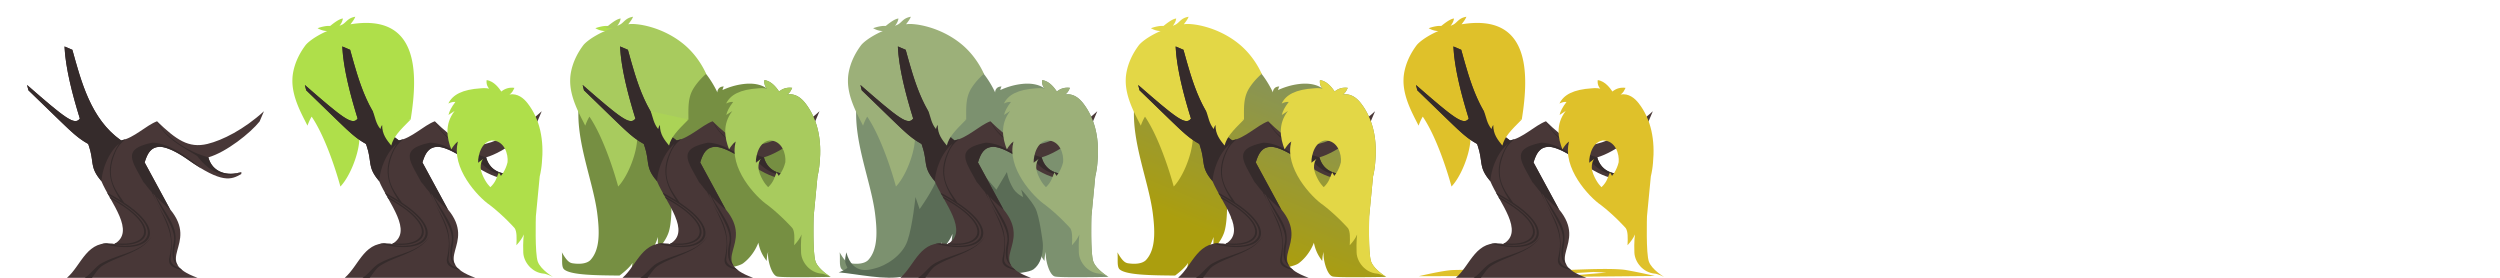 <svg xmlns="http://www.w3.org/2000/svg" xmlns:xlink="http://www.w3.org/1999/xlink" width="2250" height="250" viewBox="0 0 2250 250"><defs><linearGradient id="a"><stop offset="0" stop-color="#ab9e0e"/><stop offset="1" stop-color="#7c916f"/></linearGradient><linearGradient xlink:href="#a" id="b" x1="1078.038" y1="205.341" x2="1155.416" y2="20.772" gradientUnits="userSpaceOnUse"/></defs><path d="M302.898 25.23c-2.965-1.629-5.907-2.539-11.539-1.41a34.994 34.994 0 00-5.553 1.592c.347.161.57.294.877.449 1.327.612 4.222 2.248 9.194 2.112 4.599-.123 7.02-2.743 7.02-2.743z" fill="#afdf4a"/><path d="M319.765 15.072c-6.853 1.149-8.04 4.989-11.612 6.976-.326.18-2.316 1.034-2.642 1.217 1.555-1.952 2.75-4.134 3.078-6.608-3.962.383-10.084 5.59-13.641 8.546 0 .115 3.557.429 6.907.256-8.691 2.022-21.854 9.32-26.709 15.009-10.196 13.465-11.915 25.69-11.98 31.2-.498 16.011 8.875 31.93 13.554 41.41 1.332-3.61 2.576-6.126 3.775-8.105 15.257 22.631 25.858 62.905 25.858 62.905 11.708-12.26 22.21-45.117 14.507-54.084 7.658 5.87 5.812 8.645 8.243 13.087a70.455 70.455 0 019.404-6.28l1.026-15.015 30.062 1.964c6.97-42.779 7.048-95.68-54.183-85.686 2.73-3.545 3.476-4.66 4.353-6.792z" fill="#afdf4a"/><path d="M308.076 41.815c.854 19.297 7.16 43.586 13.795 64.896-4.621 6.406-12.88-.038-47.49-30.216l1.186 4.756c37.483 36.066 41.568 41.388 53.824 48.31l.424 1.256c5.303 15.38.43 19.254 11.364 32.084 8.32 19.706 31.384 45.56 11.647 56.73-24.695-4.73-29.129 18.813-42.544 30.391h117.51c-42.74-15.61 2.369-29.22-24.822-61.795l-22.792-42.038c2.592-8.462 5.758-13.799 13.618-14.067 7.62.088 19.06 7.083 24.856 11.207 31.468 22.37 39.512 18.343 48.52 13.297l.031-1.823c-12.366 4.116-25.996.525-29.683-13.201 16.13-4.633 37.846-21.9 46.108-32.26l3.929-9.243c-17.995 16.456-37.418 26.161-50.822 29.427-17.072 4.158-28.271-3.84-45.439-20.38-9.985 3.79-20.744 15.124-32.275 17.237-27.471-19.2-36.055-53.586-43.904-81.554z" fill="#483737"/><path d="M308.076 41.815c.854 19.297 7.16 43.586 13.795 64.896-4.621 6.406-12.88-.038-47.49-30.216l1.186 4.756c37.483 36.066 41.568 41.388 53.824 48.31l.424 1.256c5.303 15.38.43 19.254 11.364 32.084.054.134.115.268.172.398.498-10.284 5.82-25.507 15.782-34.037-14.32 22.685-7.474 37.272 1.428 51.075a189.305 189.305 0 00-12.137-6.957c.414.75.823 1.5 1.248 2.259 56.458 30.009 37.242 52.61-1.21 43.558-.23-.06-.436-.099-.662-.153a24.266 24.266 0 00-3.737.402c1.187.173 2.455.43 3.84.797 37.253 8.767 57.584-10.322 15.832-37.889-7.768-11.658-18.17-22.953-7.194-46.824 1.914-4.166 5.188-7.723 8.91-10.395l-4.427 1.248c-27.474-19.2-36.058-53.586-43.907-81.554zm83.22 67.331c7.589 15.87 22.605 22.72 36.22 31.28 11.746 15.518 25.54 20.687 39.664 14.385-12.366 4.116-25.996.524-29.683-13.201l.023-.008-.196-.046a91.367 91.367 0 01-38.374-22.13c-2.814-2.73-5.085-6.597-7.654-10.28zm-4.445 19.331c-27.65 5.724-17.983 16.287-7.734 35.473 1.93 1.952 4.128 5.38 7.217 8.73 16.215 32.482 20.319 39.565 16.07 59.267-1.655 7.665 4.364 9.105 11.925 11.398a20.904 20.904 0 01-2.044-1.723c-5.092-1.899-9.2-4.525-8.595-9.258 4.092-32.107-8.17-36.893-16.031-58.28.559.59 1.16 1.195 1.742 1.792 9.323 19.565 19.519 31.51 16.907 43.073-2.473 10.961-.562 17.29 3.657 19.844a11.624 11.624 0 01-.414-.736c-2.91-3.338-3.216-10.33-2.052-16.991 2.83-16.18-4.912-23.317-16.923-43.984 4.304 4.357 8.99 8.672 12.949 11.83-.184-.229-.36-.451-.555-.685l-22.792-42.038c2.592-8.462 5.758-13.799 13.618-14.067 7.62.088 19.06 7.083 24.856 11.207a198.54 198.54 0 0012.68 8.377c-20.43-17.585-35.296-23.485-44.48-23.229zm-38.608 48.173l1.164 2.075c45.151 24.756 33.834 43.654 4.678 40.132-.402.268-.815.524-1.26.773a34.84 34.84 0 00-3.805-.51c34.929 6.716 50.96-14.445-.777-42.47zm38.267 36.142c-9.981 14.564-28.868 15.257-45.09 24.144-5.632 3.086-9.426 9.625-15.257 13.086h6.624c3.242-4.204 5.7-8.404 9.219-10.728 13.879-9.17 35.836-11.716 44.504-26.498z" fill="#352b2b"/><path d="M437.97 72.106c-.531 3.977 1.257 6.696 2.275 7.651 0 0-3.648-.812-7.72-.266-16.343 1.044-25.17 5.719-29.01 13.682 2.829-1.385 4.71-1.56 6.353-1.43-3.746 4.842-5.555 8.597-6.226 11.712l5.483-3.57c-9.312 12.124-6.792 24.728-2.958 34.57 1.252-2.4 4.244-6.075 6.014-7.11-6.459 23.541 17.863 49.96 28.702 57.23 11.993 9.224 22.109 20.45 22.379 20.878 1.902 3.021 1.83 8.482 1.507 15.262 3.006-3.246 5.359-6.485 6.653-9.715 0 0-.895 6.763-.475 16.406.364 8.363 7.69 17.91 18.184 18.826 2.243-.01 8.5 2.96 8.5 2.96s-10.772-6.316-13.575-13.564c-2.803-7.248-1.784-40.912-1.784-40.912l3.467-35.938v-.002c.01-.035.016-.07.024-.105.202-.846.388-1.695.562-2.543.07-.343.133-.686.199-1.028.188-.98.357-1.963.508-2.949.056-.37.106-.742.157-1.114.073-.535.149-1.072.21-1.609l.003-.007c.1-.863.191-1.727.26-2.593 2.043-20.63-1.578-39.41-12.834-53.895-3.618-4.654-9.025-9.091-16.338-7.906 2.45-1.413 3.388-3.734 4.487-5.958-4.422-.58-8.369.464-11.79 3.305-1.801-2.589-6.36-9.348-13.216-10.268zm4.552 54.29c11.54-.079 15.049 12.592 14.272 19.613-1.742 7.522-5.964 12.316-5.964 12.316l-1.851-3.165c-2.067 4.301-2.245 8.11-7.595 13.267 0 0-4.128-3.369-7.503-11.857-3.376-8.487.875-13.543.875-13.543l-4.41 3.453c-.442-.531.37-18.286 12.176-20.083zM335.723 100.164c1.838 5.437 2.634 11.188 6.662 15.966.241-1.413.65-2.336 1.57-3.748-.207 8.537 4.219 13.683 8.166 18.603 2.156-8.056 7.348-13.305 17.474-23.435z" fill="#afdf4a"/><path d="M586.124 37.621c-2.682.142-7.812 1.822-9.961 4.969.13-1.011.145-2.258-.06-3.443-3.553.378-9.002 5.11-12.167 7.797-4.8-2.629-12.046-3.91-18.902-2.762 3.174 2.383 4.214 3.666 4.824 4.726 0 0-9.278 3.826-17.15 12.91-7.09 11.608-11.236 22.487-12.006 34.842-1.98 31.757 12.868 66.112 16.727 94.625 2.178 16.879 2.808 33.343-6.163 42.876-3.288 3.176-9.542 3.797-16.123 2.772-2.424-.451-4.96-1.797-9.472-9.878.747 5.763-.77 12.92 2.039 15.393 5.95 5.24 29.512 5.369 49.862 5.561 9.757-7.351 11.685-11.491 11.685-11.491l-1.519 10.168c17.705-10.529 24.434-33.396 24.434-33.396l-.213 10.613s6.06-4.886 9.505-13.925c3.444-9.04 2.88-28.502 2.88-28.502s3.945 7.69 3.978 10.874l.053 5.229 3.364-4.582s3.476 6.33 2.416 13.846c-1.06 7.514-6.145 21.664-6.145 21.664l-5.724 18.669c24.13-1.792 59.847-5.21 66.5-10.187 10.178-7.618 13.704-18.568 13.704-18.568 1.686 8.275 4.703 12.611 7.503 16.466.185-2.813.306-5.625 1.514-8.447-1.465 4.162 2.281 21.278 8.06 22.462 5.791 1.186 48.063.29 48.063.29s-10.77-6.316-13.574-13.564c-2.803-7.248-1.784-40.912-1.784-40.912l3.467-35.938v-.002a76.978 76.978 0 001.922-11.948c2.045-20.63-1.577-39.41-12.833-53.894-3.618-4.657-9.025-9.092-16.338-7.907 2.45-1.412 3.388-3.734 4.487-5.958-4.422-.58-8.369.463-11.79 3.304-1.801-2.588-6.36-9.347-13.216-10.268-.532 3.978 1.256 6.696 2.274 7.652 0 0-6.198-5.735-20.28-4.226-8.417.901-15.375 3.522-19.66 5.495.07-.82.45-1.908 1.044-3.187 0 0-2.735-.133-4.325 1.652-1.589 1.785-1.399 3.699-1.399 3.699l.12.19-.03.017-.09-.207c-.455-1.083-7.645-16.874-19.976-26.847-17.745-14.352-37.603-13.84-43.374-12.584 2.42-3.207 3.078-4.215 3.848-6.138z" fill="#768f42"/><path d="M552.898 25.23c-2.965-1.629-5.907-2.539-11.538-1.41a34.994 34.994 0 00-5.554 1.592c.348.161.571.294.878.449 1.326.612 4.222 2.248 9.194 2.112 4.598-.123 7.02-2.743 7.02-2.743z" fill="#afdf4a"/><path d="M569.766 15.072c-6.854 1.149-8.04 4.989-11.613 6.976-.325.18-2.316 1.034-2.642 1.217 1.555-1.952 2.75-4.134 3.079-6.608-3.963.383-10.085 5.59-13.642 8.546 0 .115 3.557.429 6.907.256-8.691 2.022-21.854 9.32-26.709 15.009-10.195 13.465-11.915 25.69-11.98 31.2-.497 16.011 8.875 31.93 13.554 41.41 1.332-3.61 2.577-6.126 3.775-8.105 15.257 22.631 25.859 62.905 25.859 62.905 11.708-12.26 22.21-45.117 14.507-54.084 7.657 5.87 5.811 8.645 8.243 13.087a70.455 70.455 0 019.403-6.28l1.026-15.015 30.063 1.964c-.058-10.962-.544-19.68 4.533-27.938 4.724-7.684 11.386-13.11 11.386-13.11-.494-1.21-6.493-15.429-20.112-26.678-19.599-16.187-43.55-19.296-49.99-17.96 2.73-3.545 3.476-4.66 4.353-6.792z" fill="#a8cb5e"/><path d="M558.077 41.815c.853 19.297 7.16 43.586 13.794 64.896-4.62 6.406-12.88-.038-47.49-30.216l1.186 4.756c37.483 36.066 41.568 41.388 53.824 48.31l.425 1.256c5.303 15.38.429 19.254 11.363 32.084 8.32 19.706 31.384 45.56 11.647 56.73-24.695-4.73-29.128 18.813-42.544 30.391h117.51c-42.74-15.61 2.37-29.22-24.822-61.795l-22.792-42.038c2.592-8.462 5.758-13.799 13.619-14.067 7.619.088 19.059 7.083 24.855 11.207 31.468 22.37 39.512 18.343 48.521 13.297l.03-1.823c-12.366 4.116-25.996.525-29.683-13.201 16.13-4.633 37.846-21.9 46.109-32.26l3.928-9.243c-17.995 16.456-37.418 26.161-50.822 29.427-17.072 4.158-28.27-3.84-45.438-20.38-9.986 3.79-20.744 15.124-32.276 17.237-27.47-19.2-36.055-53.586-43.903-81.554z" fill="#483737"/><path d="M558.077 41.815c.853 19.297 7.16 43.586 13.794 64.896-4.62 6.406-12.88-.038-47.49-30.216l1.186 4.756c37.483 36.066 41.568 41.388 53.824 48.31l.425 1.256c5.303 15.38.429 19.254 11.363 32.084.054.134.115.268.173.398.497-10.284 5.82-25.507 15.781-34.037-14.319 22.685-7.473 37.272 1.428 51.075a189.305 189.305 0 00-12.136-6.957c.413.75.823 1.5 1.248 2.259 56.457 30.009 37.241 52.61-1.21 43.558-.23-.06-.437-.099-.663-.153a24.266 24.266 0 00-3.736.402c1.187.173 2.454.43 3.84.797 37.253 8.767 57.583-10.322 15.831-37.889-7.768-11.658-18.17-22.953-7.194-46.824 1.915-4.166 5.188-7.723 8.91-10.395l-4.426 1.248c-27.475-19.2-36.059-53.586-43.907-81.554zm83.22 67.331c7.588 15.87 22.604 22.72 36.219 31.28 11.746 15.518 25.54 20.687 39.665 14.385-12.367 4.116-25.997.524-29.684-13.201l.023-.008-.195-.046a91.367 91.367 0 01-38.375-22.13c-2.814-2.73-5.084-6.597-7.653-10.28zm-4.446 19.331c-27.65 5.724-17.983 16.287-7.733 35.473 1.93 1.952 4.127 5.38 7.217 8.73 16.214 32.482 20.318 39.565 16.069 59.267-1.654 7.665 4.364 9.105 11.926 11.398a20.904 20.904 0 01-2.045-1.723c-5.092-1.899-9.2-4.525-8.595-9.258 4.093-32.107-8.17-36.893-16.03-58.28.558.59 1.16 1.195 1.741 1.792 9.323 19.565 19.519 31.51 16.908 43.073-2.474 10.961-.563 17.29 3.656 19.844a11.624 11.624 0 01-.413-.736c-2.91-3.338-3.216-10.33-2.053-16.991 2.83-16.18-4.912-23.317-16.922-43.984 4.303 4.357 8.99 8.672 12.948 11.83-.183-.229-.36-.451-.555-.685l-22.792-42.038c2.592-8.462 5.758-13.799 13.619-14.067 7.619.088 19.059 7.083 24.855 11.207a198.54 198.54 0 0012.68 8.377c-20.429-17.585-35.296-23.485-44.48-23.229zm-38.608 48.173l1.164 2.075c45.152 24.756 33.834 43.654 4.679 40.132-.402.268-.816.524-1.26.773a34.84 34.84 0 00-3.806-.51c34.93 6.716 50.96-14.445-.777-42.47zm38.268 36.142c-9.982 14.564-28.868 15.257-45.09 24.144-5.632 3.086-9.427 9.625-15.258 13.086h6.624c3.243-4.204 5.7-8.404 9.22-10.728 13.878-9.17 35.836-11.716 44.504-26.498z" fill="#352b2b"/><path d="M687.971 72.106c-.532 3.977 1.257 6.696 2.274 7.651 0 0-3.648-.812-7.72-.266-16.343 1.044-25.17 5.719-29.009 13.682 2.828-1.385 4.71-1.56 6.352-1.43-3.746 4.842-5.554 8.597-6.226 11.712l5.483-3.57c-9.311 12.124-6.792 24.728-2.958 34.57 1.252-2.4 4.244-6.075 6.015-7.11-6.46 23.541 17.863 49.96 28.7 57.23 11.994 9.224 22.11 20.45 22.38 20.878 1.903 3.021 1.83 8.482 1.507 15.262 3.007-3.246 5.36-6.485 6.653-9.715 0 0-.895 6.763-.475 16.406.364 8.363 7.69 17.91 18.184 18.826 2.243-.01 8.5 2.96 8.5 2.96s-10.772-6.316-13.575-13.564c-2.803-7.248-1.784-40.912-1.784-40.912l3.467-35.938v-.002c.01-.035.016-.07.024-.105.202-.846.388-1.695.562-2.543.07-.343.133-.686.199-1.028.188-.98.358-1.963.508-2.949.056-.37.106-.742.157-1.114.074-.535.15-1.072.21-1.609l.003-.007c.1-.863.191-1.727.26-2.593 2.044-20.63-1.578-39.41-12.834-53.895-3.618-4.654-9.025-9.091-16.337-7.906 2.45-1.413 3.388-3.734 4.486-5.958-4.422-.58-8.368.464-11.79 3.305-1.801-2.589-6.359-9.348-13.216-10.268zm4.552 54.29c11.54-.079 15.048 12.592 14.272 19.613-1.742 7.522-5.964 12.316-5.964 12.316l-1.852-3.165c-2.067 4.301-2.245 8.11-7.595 13.267 0 0-4.128-3.369-7.503-11.857-3.376-8.487.876-13.543.876-13.543l-4.41 3.453c-.443-.531.37-18.286 12.176-20.083z" fill="#a8cb5e"/><path d="M585.723 100.164c1.838 5.437 2.635 11.188 6.662 15.966.242-1.413.651-2.336 1.57-3.748-.207 8.537 4.22 13.683 8.167 18.603 2.155-8.056 7.347-13.305 17.474-23.435z" fill="#abd356"/><path d="M836.124 37.621c-2.682.142-7.812 1.822-9.961 4.969.13-1.011.145-2.258-.06-3.443-3.553.378-9.002 5.11-12.167 7.797-4.8-2.629-12.046-3.91-18.902-2.762 3.174 2.383 4.214 3.666 4.824 4.726 0 0-9.278 3.826-17.15 12.91-7.09 11.608-11.236 22.487-12.006 34.842-1.98 31.757 12.868 66.112 16.727 94.625 2.178 16.879 2.808 33.343-6.163 42.876-3.288 3.176-9.542 3.797-16.123 2.772-2.424-.451-4.96-1.797-9.472-9.878.747 5.763-.77 12.92 2.039 15.393 5.95 5.24 29.512 5.369 49.862 5.561 9.757-7.351 11.685-11.491 11.685-11.491l-1.519 10.168c17.705-10.529 24.434-33.396 24.434-33.396l-.213 10.613s6.06-4.886 9.505-13.925c3.444-9.04 2.88-28.502 2.88-28.502s3.945 7.69 3.978 10.874l.053 5.229 3.364-4.582s3.476 6.33 2.416 13.846c-1.06 7.514-6.145 21.664-6.145 21.664l-5.724 18.669c24.13-1.792 59.847-5.21 66.5-10.187 10.178-7.618 13.704-18.568 13.704-18.568 1.686 8.275 4.703 12.611 7.503 16.466.185-2.813.306-5.625 1.514-8.447-1.465 4.162 2.281 21.278 8.06 22.462 5.791 1.186 48.063.29 48.063.29s-10.77-6.316-13.574-13.564c-2.803-7.248-1.784-40.912-1.784-40.912l3.467-35.938v-.002a76.978 76.978 0 001.922-11.948c2.045-20.63-1.577-39.41-12.833-53.894-3.618-4.657-9.025-9.092-16.338-7.907 2.45-1.412 3.388-3.734 4.487-5.958-4.422-.58-8.369.463-11.79 3.304-1.801-2.588-6.36-9.347-13.216-10.268-.532 3.978 1.256 6.696 2.274 7.652 0 0-6.198-5.735-20.28-4.226-8.417.901-15.375 3.522-19.66 5.495.07-.82.45-1.908 1.044-3.187 0 0-2.735-.133-4.325 1.652-1.589 1.785-1.399 3.699-1.399 3.699l.12.19-.03.017-.09-.207c-.455-1.083-7.645-16.874-19.976-26.847-17.745-14.352-37.603-13.84-43.374-12.584 2.42-3.207 3.078-4.215 3.848-6.138z" fill="#7c916f"/><path d="M802.898 25.23c-2.965-1.629-5.907-2.539-11.538-1.41a34.994 34.994 0 00-5.554 1.592c.348.161.571.294.878.449 1.326.612 4.222 2.248 9.194 2.112 4.598-.123 7.02-2.743 7.02-2.743z" fill="#9cb079"/><path d="M819.766 15.072c-6.854 1.149-8.04 4.989-11.613 6.976-.325.18-2.316 1.034-2.642 1.217 1.555-1.952 2.75-4.134 3.079-6.608-3.963.383-10.085 5.59-13.642 8.546 0 .115 3.557.429 6.907.256-8.691 2.022-21.854 9.32-26.709 15.009-10.195 13.465-11.915 25.69-11.98 31.2-.497 16.011 8.875 31.93 13.554 41.41 1.332-3.61 2.577-6.126 3.775-8.105 15.257 22.631 25.859 62.905 25.859 62.905 11.708-12.26 22.21-45.117 14.507-54.084 7.657 5.87 5.811 8.645 8.243 13.087a70.455 70.455 0 019.403-6.28l1.026-15.015 30.063 1.964c-.058-10.962-.544-19.68 4.533-27.938 4.724-7.684 11.386-13.11 11.386-13.11-.494-1.21-6.493-15.429-20.112-26.678-19.599-16.187-43.55-19.296-49.99-17.96 2.73-3.545 3.476-4.66 4.353-6.792z" fill="#9cb079"/><path d="M851.049 117.431s-4.162 33.166-7.912 43.816c-3.75 10.651-15.468 26.93-15.468 26.93l-3.75-10.875s-2.54 25.973-7.225 39.527c-4.685 13.555-19.989 22.557-29.33 24.74-4.126.965-19.92 6.812-25.693-14.513-.588 4.748-2.537 7.572.987 13.816-.45 1.239-7.165 4.205-7.82 4.246 16.364 1.353 42.412 7.435 58.702 3.573 4.065-.964 8.022-6.27 11.717-12.172l-1.52 10.171c17.707-10.527 23.679-28.729 23.679-28.729l.543 5.943s5.83-4.716 9.304-13.437c-2.745 27.297-7.232 38.03-7.232 38.03l8.177-1.181-.226.73c25.683-.147 65.332-.534 72.165-5.646 10.18-7.617 8.343-23.98 8.343-23.98s-2.808-23.725-6.75-31.189c-3.942-7.463-12.613-16.59-12.613-16.59l1.698 6.694s-6.885-3.076-9.754-9.169c-.408-.869-3.462-5.617-4.84-13.31l-9.453 15.88z" fill="#5a6c56"/><path d="M808.077 41.815c.853 19.297 7.16 43.586 13.794 64.896-4.62 6.406-12.88-.038-47.49-30.216l1.186 4.756c37.483 36.066 41.568 41.388 53.824 48.31l.425 1.256c5.303 15.38.429 19.254 11.363 32.084 8.32 19.706 31.384 45.56 11.647 56.73-24.695-4.73-29.128 18.813-42.544 30.391h117.51c-42.74-15.61 2.37-29.22-24.822-61.795l-22.792-42.038c2.592-8.462 5.758-13.799 13.619-14.067 7.619.088 19.059 7.083 24.855 11.207 31.468 22.37 39.512 18.343 48.521 13.297l.03-1.823c-12.366 4.116-25.996.525-29.683-13.201 16.13-4.633 37.846-21.9 46.109-32.26l3.928-9.243c-17.995 16.456-37.418 26.161-50.822 29.427-17.072 4.158-28.27-3.84-45.438-20.38-9.986 3.79-20.744 15.124-32.276 17.237-27.47-19.2-36.055-53.586-43.903-81.554z" fill="#483737"/><path d="M808.077 41.815c.853 19.297 7.16 43.586 13.794 64.896-4.62 6.406-12.88-.038-47.49-30.216l1.186 4.756c37.483 36.066 41.568 41.388 53.824 48.31l.425 1.256c5.303 15.38.429 19.254 11.363 32.084.054.134.115.268.173.398.497-10.284 5.82-25.507 15.781-34.037-14.319 22.685-7.473 37.272 1.428 51.075a189.305 189.305 0 00-12.136-6.957c.413.75.823 1.5 1.248 2.259 56.457 30.009 37.241 52.61-1.21 43.558-.23-.06-.437-.099-.663-.153a24.266 24.266 0 00-3.736.402c1.187.173 2.454.43 3.84.797 37.253 8.767 57.583-10.322 15.831-37.889-7.768-11.658-18.17-22.953-7.194-46.824 1.915-4.166 5.188-7.723 8.91-10.395l-4.426 1.248c-27.475-19.2-36.059-53.586-43.907-81.554zm83.22 67.331c7.588 15.87 22.604 22.72 36.219 31.28 11.746 15.518 25.54 20.687 39.665 14.385-12.367 4.116-25.997.524-29.684-13.201l.023-.008-.195-.046a91.367 91.367 0 01-38.375-22.13c-2.814-2.73-5.084-6.597-7.653-10.28zm-4.446 19.331c-27.65 5.724-17.983 16.287-7.733 35.473 1.93 1.952 4.127 5.38 7.217 8.73 16.214 32.482 20.318 39.565 16.069 59.267-1.654 7.665 4.364 9.105 11.926 11.398a20.904 20.904 0 01-2.045-1.723c-5.092-1.899-9.2-4.525-8.595-9.258 4.093-32.107-8.17-36.893-16.03-58.28.558.59 1.16 1.195 1.741 1.792 9.323 19.565 19.519 31.51 16.908 43.073-2.474 10.961-.563 17.29 3.656 19.844a11.624 11.624 0 01-.413-.736c-2.91-3.338-3.216-10.33-2.053-16.991 2.83-16.18-4.912-23.317-16.922-43.984 4.303 4.357 8.99 8.672 12.948 11.83-.183-.229-.36-.451-.555-.685l-22.792-42.038c2.592-8.462 5.758-13.799 13.619-14.067 7.619.088 19.059 7.083 24.855 11.207a198.54 198.54 0 0012.68 8.377c-20.429-17.585-35.296-23.485-44.48-23.229zm-38.608 48.173l1.164 2.075c45.152 24.756 33.834 43.654 4.679 40.132-.402.268-.816.524-1.26.773a34.84 34.84 0 00-3.806-.51c34.93 6.716 50.96-14.445-.777-42.47zm38.268 36.142c-9.982 14.564-28.868 15.257-45.09 24.144-5.632 3.086-9.427 9.625-15.258 13.086h6.624c3.243-4.204 5.7-8.404 9.22-10.728 13.878-9.17 35.836-11.716 44.504-26.498z" fill="#352b2b"/><path d="M937.971 72.106c-.532 3.977 1.257 6.696 2.274 7.651 0 0-3.648-.812-7.72-.266-16.343 1.044-25.17 5.719-29.009 13.682 2.828-1.385 4.71-1.56 6.352-1.43-3.746 4.842-5.554 8.597-6.226 11.712l5.483-3.57c-9.311 12.124-6.792 24.728-2.958 34.57 1.252-2.4 4.244-6.075 6.015-7.11-6.46 23.541 17.863 49.96 28.7 57.23 11.994 9.224 22.11 20.45 22.38 20.878 1.903 3.021 1.83 8.482 1.507 15.262 3.007-3.246 5.36-6.485 6.653-9.715 0 0-.895 6.763-.475 16.406.364 8.363 7.69 17.91 18.184 18.826 2.243-.01 8.5 2.96 8.5 2.96s-10.772-6.316-13.575-13.564c-2.803-7.248-1.784-40.912-1.784-40.912l3.467-35.938v-.002c.01-.035.016-.07.024-.105.202-.846.388-1.695.562-2.543.07-.343.133-.686.199-1.028.188-.98.358-1.963.508-2.949.056-.37.106-.742.157-1.114.074-.535.15-1.072.21-1.609l.003-.007c.1-.863.191-1.727.26-2.593 2.044-20.63-1.578-39.41-12.834-53.895-3.618-4.654-9.025-9.091-16.337-7.906 2.45-1.413 3.388-3.734 4.486-5.958-4.422-.58-8.368.464-11.79 3.305-1.801-2.589-6.359-9.348-13.216-10.268zm4.552 54.29c11.54-.079 15.048 12.592 14.272 19.613-1.742 7.522-5.964 12.316-5.964 12.316l-1.852-3.165c-2.067 4.301-2.245 8.11-7.595 13.267 0 0-4.128-3.369-7.503-11.857-3.376-8.487.876-13.543.876-13.543l-4.41 3.453c-.443-.531.37-18.286 12.176-20.083zM835.723 100.164c1.838 5.437 2.635 11.188 6.662 15.966.242-1.413.651-2.336 1.57-3.748-.207 8.537 4.22 13.683 8.167 18.603 2.155-8.056 7.347-13.305 17.474-23.435z" fill="#9cb079"/><path d="M58.076 41.815c.854 19.297 7.16 43.586 13.795 64.896-4.621 6.406-12.88-.038-47.49-30.216l1.186 4.756c37.483 36.066 41.568 41.388 53.824 48.31l.424 1.256c5.303 15.38.43 19.254 11.364 32.084 8.32 19.706 31.384 45.56 11.647 56.73-24.695-4.73-29.129 18.813-42.544 30.391h117.51c-42.74-15.61 2.369-29.22-24.822-61.795l-22.792-42.038c2.592-8.462 5.758-13.799 13.618-14.067 7.62.088 19.06 7.083 24.856 11.207 31.468 22.37 39.512 18.343 48.52 13.297l.031-1.823c-12.366 4.116-25.996.525-29.683-13.201 16.13-4.633 37.846-21.9 46.108-32.26l3.929-9.243c-17.995 16.456-37.418 26.161-50.822 29.427-17.072 4.158-28.271-3.84-45.439-20.38-9.985 3.79-20.744 15.124-32.275 17.237-27.471-19.2-36.055-53.586-43.904-81.554z" fill="#483737"/><path d="M58.076 41.815c.854 19.297 7.16 43.586 13.795 64.896-4.621 6.406-12.88-.038-47.49-30.216l1.186 4.756c37.483 36.066 41.568 41.388 53.824 48.31l.424 1.256c5.303 15.38.43 19.254 11.364 32.084.054.134.115.268.172.398.498-10.284 5.82-25.507 15.782-34.037-14.32 22.685-7.474 37.272 1.428 51.075a189.305 189.305 0 00-12.137-6.957c.414.75.823 1.5 1.248 2.259 56.458 30.009 37.242 52.61-1.21 43.558-.23-.06-.436-.099-.662-.153a24.266 24.266 0 00-3.737.402c1.187.173 2.455.43 3.84.797 37.253 8.767 57.584-10.322 15.832-37.889-7.768-11.658-18.17-22.953-7.194-46.824 1.914-4.166 5.188-7.723 8.91-10.395l-4.427 1.248c-27.474-19.2-36.058-53.586-43.907-81.554zm83.22 67.331c7.589 15.87 22.605 22.72 36.22 31.28 11.746 15.518 25.54 20.687 39.664 14.385-12.366 4.116-25.996.524-29.683-13.201l.023-.008-.196-.046a91.367 91.367 0 01-38.374-22.13c-2.814-2.73-5.085-6.597-7.654-10.28zm-4.445 19.331c-27.65 5.724-17.983 16.287-7.734 35.473 1.93 1.952 4.128 5.38 7.217 8.73 16.215 32.482 20.319 39.565 16.07 59.267-1.655 7.665 4.364 9.105 11.925 11.398a20.904 20.904 0 01-2.044-1.723c-5.092-1.899-9.2-4.525-8.595-9.258 4.092-32.107-8.17-36.893-16.031-58.28.559.59 1.16 1.195 1.742 1.792 9.323 19.565 19.519 31.51 16.907 43.073-2.473 10.961-.562 17.29 3.657 19.844a11.624 11.624 0 01-.414-.736c-2.91-3.338-3.216-10.33-2.052-16.991 2.83-16.18-4.912-23.317-16.923-43.984 4.304 4.357 8.99 8.672 12.949 11.83-.184-.229-.36-.451-.555-.685l-22.792-42.038c2.592-8.462 5.758-13.799 13.618-14.067 7.62.088 19.06 7.083 24.856 11.207a198.54 198.54 0 0012.68 8.377c-20.43-17.585-35.296-23.485-44.48-23.229zM98.243 176.65l1.164 2.075c45.151 24.756 33.834 43.654 4.678 40.132-.402.268-.815.524-1.26.773a34.84 34.84 0 00-3.805-.51c34.929 6.716 50.96-14.445-.777-42.47zm38.267 36.142c-9.98 14.564-28.868 15.257-45.09 24.144-5.632 3.086-9.426 9.625-15.257 13.086h6.624c3.242-4.204 5.7-8.404 9.219-10.728 13.879-9.17 35.836-11.716 44.504-26.498z" fill="#352b2b"/><path d="M1086.124 37.621c-2.681.142-7.812 1.822-9.961 4.969a11.96 11.96 0 00-.06-3.443c-3.553.378-9.002 5.11-12.167 7.797-4.8-2.629-12.046-3.91-18.902-2.762 3.174 2.383 4.214 3.666 4.824 4.726 0 0-9.278 3.826-17.15 12.91-7.09 11.608-11.236 22.487-12.006 34.842-1.98 31.757 12.868 66.112 16.727 94.625 2.178 16.879 2.808 33.343-6.163 42.876-3.288 3.176-9.542 3.797-16.123 2.772-2.424-.451-4.96-1.797-9.472-9.878.747 5.763-.77 12.92 2.039 15.393 5.95 5.24 29.512 5.369 49.862 5.561 9.757-7.351 11.685-11.491 11.685-11.491l-1.519 10.168c17.705-10.529 24.434-33.396 24.434-33.396l-.213 10.613s6.06-4.886 9.505-13.925c3.444-9.04 2.88-28.502 2.88-28.502s3.945 7.69 3.978 10.874l.054 5.229 3.364-4.582s3.475 6.33 2.416 13.846c-1.06 7.514-6.145 21.664-6.145 21.664l-5.724 18.669c24.13-1.792 59.847-5.21 66.499-10.187 10.179-7.618 13.705-18.568 13.705-18.568 1.685 8.275 4.702 12.611 7.502 16.466.185-2.813.306-5.625 1.514-8.447-1.465 4.162 2.282 21.278 8.06 22.462 5.792 1.186 48.064.29 48.064.29s-10.771-6.316-13.574-13.564c-2.803-7.248-1.784-40.912-1.784-40.912l3.467-35.938v-.002a76.974 76.974 0 001.922-11.948c2.044-20.63-1.578-39.41-12.834-53.894-3.617-4.657-9.025-9.092-16.337-7.907 2.45-1.412 3.388-3.734 4.487-5.958-4.422-.58-8.37.463-11.79 3.304-1.802-2.588-6.36-9.347-13.216-10.268-.533 3.978 1.255 6.696 2.274 7.652 0 0-6.198-5.735-20.281-4.226-8.416.901-15.374 3.522-19.66 5.495.07-.82.45-1.908 1.045-3.187 0 0-2.735-.133-4.325 1.652-1.59 1.785-1.4 3.699-1.4 3.699l.12.19-.03.017-.09-.207c-.454-1.083-7.644-16.874-19.975-26.847-17.745-14.352-37.603-13.84-43.374-12.584 2.42-3.207 3.078-4.215 3.848-6.138z" fill="url(#b)"/><path d="M1052.898 25.23c-2.964-1.629-5.907-2.539-11.538-1.41a34.994 34.994 0 00-5.553 1.592c.347.161.57.294.877.449 1.326.612 4.222 2.248 9.194 2.112 4.599-.123 7.02-2.743 7.02-2.743z" fill="#e3d746"/><path d="M1069.766 15.072c-6.854 1.149-8.04 4.989-11.613 6.976-.325.18-2.316 1.034-2.641 1.217 1.554-1.952 2.749-4.134 3.078-6.608-3.963.383-10.085 5.59-13.642 8.546 0 .115 3.557.429 6.907.256-8.69 2.022-21.854 9.32-26.709 15.009-10.195 13.465-11.914 25.69-11.98 31.2-.497 16.011 8.875 31.93 13.554 41.41 1.332-3.61 2.577-6.126 3.775-8.105 15.257 22.631 25.859 62.905 25.859 62.905 11.708-12.26 22.21-45.117 14.507-54.084 7.657 5.87 5.812 8.645 8.243 13.087a70.455 70.455 0 019.403-6.28l1.026-15.015 30.063 1.964c-.057-10.962-.544-19.68 4.533-27.938 4.725-7.684 11.386-13.11 11.386-13.11-.493-1.21-6.493-15.429-20.112-26.678-19.598-16.187-43.55-19.296-49.99-17.96 2.73-3.545 3.476-4.66 4.353-6.792z" fill="#e3d746"/><path d="M1058.077 41.815c.854 19.297 7.16 43.586 13.795 64.896-4.622 6.406-12.88-.038-47.491-30.216l1.187 4.756c37.482 36.066 41.567 41.388 53.823 48.31l.425 1.256c5.303 15.38.429 19.254 11.363 32.084 8.32 19.706 31.384 45.56 11.647 56.73-24.695-4.73-29.128 18.813-42.544 30.391h117.51c-42.74-15.61 2.37-29.22-24.822-61.795l-22.792-42.038c2.592-8.462 5.759-13.799 13.619-14.067 7.619.088 19.059 7.083 24.856 11.207 31.467 22.37 39.511 18.343 48.52 13.297l.031-1.823c-12.366 4.116-25.996.525-29.683-13.201 16.13-4.633 37.846-21.9 46.108-32.26l3.928-9.243c-17.994 16.456-37.417 26.161-50.821 29.427-17.072 4.158-28.271-3.84-45.439-20.38-9.985 3.79-20.744 15.124-32.276 17.237-27.47-19.2-36.054-53.586-43.903-81.554z" fill="#483737"/><path d="M1058.077 41.815c.854 19.297 7.16 43.586 13.795 64.896-4.622 6.406-12.88-.038-47.491-30.216l1.187 4.756c37.482 36.066 41.567 41.388 53.823 48.31l.425 1.256c5.303 15.38.429 19.254 11.363 32.084.054.134.115.268.173.398.497-10.284 5.82-25.507 15.782-34.037-14.32 22.685-7.474 37.272 1.428 51.075a189.305 189.305 0 00-12.137-6.957c.413.75.823 1.5 1.248 2.259 56.457 30.009 37.241 52.61-1.21 43.558-.23-.06-.436-.099-.662-.153a24.266 24.266 0 00-3.737.402c1.187.173 2.454.43 3.84.797 37.253 8.767 57.583-10.322 15.832-37.889-7.769-11.658-18.171-22.953-7.194-46.824 1.914-4.166 5.187-7.723 8.909-10.395l-4.426 1.248c-27.475-19.2-36.058-53.586-43.907-81.554zm83.22 67.331c7.588 15.87 22.604 22.72 36.219 31.28 11.746 15.518 25.541 20.687 39.665 14.385-12.367 4.116-25.997.524-29.684-13.201l.023-.008-.195-.046a91.367 91.367 0 01-38.375-22.13c-2.814-2.73-5.084-6.597-7.653-10.28zm-4.445 19.331c-27.65 5.724-17.984 16.287-7.734 35.473 1.93 1.952 4.127 5.38 7.217 8.73 16.214 32.482 20.319 39.565 16.069 59.267-1.654 7.665 4.364 9.105 11.926 11.398a20.915 20.915 0 01-2.044-1.723c-5.093-1.899-9.2-4.525-8.596-9.258 4.093-32.107-8.17-36.893-16.03-58.28.559.59 1.16 1.195 1.742 1.792 9.322 19.565 19.518 31.51 16.907 43.073-2.473 10.961-.563 17.29 3.656 19.844a11.624 11.624 0 01-.413-.736c-2.91-3.338-3.216-10.33-2.052-16.991 2.83-16.18-4.912-23.317-16.923-43.984 4.303 4.357 8.99 8.672 12.949 11.83-.184-.229-.36-.451-.556-.685l-22.792-42.038c2.592-8.462 5.759-13.799 13.619-14.067 7.619.088 19.059 7.083 24.856 11.207a198.54 198.54 0 0012.68 8.377c-20.43-17.585-35.296-23.485-44.481-23.229zm-38.609 48.173l1.164 2.075c45.152 24.756 33.834 43.654 4.679 40.132-.402.268-.816.524-1.26.773a34.84 34.84 0 00-3.805-.51c34.929 6.716 50.96-14.445-.778-42.47zm38.268 36.142c-9.981 14.564-28.868 15.257-45.09 24.144-5.632 3.086-9.427 9.625-15.258 13.086h6.624c3.243-4.204 5.701-8.404 9.22-10.728 13.878-9.17 35.836-11.716 44.504-26.498z" fill="#352b2b"/><path d="M1187.971 72.106c-.532 3.977 1.257 6.696 2.274 7.651 0 0-3.648-.812-7.72-.266-16.343 1.044-25.17 5.719-29.009 13.682 2.828-1.385 4.71-1.56 6.352-1.43-3.745 4.842-5.554 8.597-6.225 11.712l5.482-3.57c-9.311 12.124-6.792 24.728-2.958 34.57 1.253-2.4 4.245-6.075 6.015-7.11-6.46 23.541 17.863 49.96 28.701 57.23 11.993 9.224 22.11 20.45 22.38 20.878 1.902 3.021 1.83 8.482 1.506 15.262 3.007-3.246 5.36-6.485 6.653-9.715 0 0-.894 6.763-.474 16.406.364 8.363 7.689 17.91 18.184 18.826 2.243-.01 8.499 2.96 8.499 2.96s-10.771-6.316-13.574-13.564c-2.803-7.248-1.784-40.912-1.784-40.912l3.467-35.938v-.002c.01-.035.016-.07.023-.105.202-.846.388-1.695.562-2.543.069-.343.133-.686.199-1.028.188-.98.357-1.963.508-2.949.056-.37.106-.742.157-1.114.074-.535.149-1.072.21-1.609v-.007c.1-.863.192-1.727.26-2.593 2.044-20.63-1.577-39.41-12.833-53.895-3.618-4.654-9.025-9.091-16.338-7.906 2.45-1.413 3.388-3.734 4.487-5.958-4.422-.58-8.369.464-11.79 3.305-1.801-2.589-6.36-9.348-13.216-10.268zm4.552 54.29c11.54-.079 15.049 12.592 14.272 19.613-1.742 7.522-5.964 12.316-5.964 12.316l-1.852-3.165c-2.067 4.301-2.245 8.11-7.595 13.267 0 0-4.127-3.369-7.502-11.857-3.376-8.487.875-13.543.875-13.543l-4.41 3.453c-.443-.531.37-18.286 12.176-20.083zM1085.724 100.164c1.837 5.437 2.634 11.188 6.662 15.966.24-1.413.65-2.336 1.57-3.748-.207 8.537 4.219 13.683 8.166 18.603 2.155-8.056 7.347-13.305 17.474-23.435z" fill="#e3d746"/><path d="M1302.898 25.23c-2.965-1.629-5.907-2.539-11.539-1.41a34.994 34.994 0 00-5.553 1.592c.347.161.57.294.877.449 1.327.612 4.222 2.248 9.194 2.112 4.599-.123 7.02-2.743 7.02-2.743z" fill="#dfc12a"/><path d="M1319.765 15.072c-6.853 1.149-8.04 4.989-11.612 6.976-.325.18-2.316 1.034-2.642 1.217 1.555-1.952 2.75-4.134 3.078-6.608-3.962.383-10.084 5.59-13.641 8.546 0 .115 3.557.429 6.907.256-8.691 2.022-21.854 9.32-26.709 15.009-10.196 13.465-11.915 25.69-11.98 31.2-.498 16.011 8.875 31.93 13.553 41.41 1.333-3.61 2.577-6.126 3.776-8.105 15.257 22.631 25.858 62.905 25.858 62.905 11.708-12.26 22.21-45.117 14.507-54.084 7.658 5.87 5.812 8.645 8.243 13.087a70.451 70.451 0 019.404-6.28l1.026-15.015 30.062 1.964c6.97-42.779 7.048-95.68-54.183-85.686 2.73-3.545 3.476-4.66 4.353-6.792zM1419.722 249.037l69.582-.638s-11.445-2.807-25.743-5.345c-14.297-2.538-65.066.642-65.066.642l14.605 2.33 21.136-1.275 11.514.58-36.017 3.029-132.804.218s21.252-5.106 30.482-5.53c9.23-.423 72.064-.494 72.064-.494z" fill="#dfc12a"/><path d="M1308.076 41.815c.854 19.297 7.16 43.586 13.795 64.896-4.621 6.406-12.88-.038-47.49-30.216l1.186 4.756c37.483 36.066 41.568 41.388 53.823 48.31l.425 1.256c5.303 15.38.43 19.254 11.364 32.084 8.32 19.706 31.384 45.56 11.647 56.73-24.695-4.73-29.129 18.813-42.544 30.391h117.51c-42.74-15.61 2.369-29.22-24.822-61.795l-22.792-42.038c2.592-8.462 5.758-13.799 13.618-14.067 7.62.088 19.06 7.083 24.856 11.207 31.468 22.37 39.512 18.343 48.52 13.297l.032-1.823c-12.367 4.116-25.997.525-29.684-13.201 16.13-4.633 37.846-21.9 46.109-32.26l3.928-9.243c-17.995 16.456-37.418 26.161-50.822 29.427-17.072 4.158-28.27-3.84-45.438-20.38-9.986 3.79-20.744 15.124-32.276 17.237-27.47-19.2-36.055-53.586-43.903-81.554z" fill="#483737"/><path d="M1308.076 41.815c.854 19.297 7.16 43.586 13.795 64.896-4.621 6.406-12.88-.038-47.49-30.216l1.186 4.756c37.483 36.066 41.568 41.388 53.823 48.31l.425 1.256c5.303 15.38.43 19.254 11.364 32.084.054.134.115.268.172.398.498-10.284 5.82-25.507 15.782-34.037-14.32 22.685-7.474 37.272 1.428 51.075a189.305 189.305 0 00-12.137-6.957c.414.75.823 1.5 1.248 2.259 56.458 30.009 37.242 52.61-1.21 43.558-.23-.06-.436-.099-.662-.153a24.266 24.266 0 00-3.737.402c1.187.173 2.455.43 3.84.797 37.253 8.767 57.584-10.322 15.832-37.889-7.768-11.658-18.17-22.953-7.194-46.824 1.914-4.166 5.188-7.723 8.91-10.395l-4.427 1.248c-27.474-19.2-36.058-53.586-43.907-81.554zm83.22 67.331c7.589 15.87 22.605 22.72 36.22 31.28 11.746 15.518 25.54 20.687 39.664 14.385-12.366 4.116-25.996.524-29.683-13.201l.023-.008-.196-.046a91.367 91.367 0 01-38.374-22.13c-2.814-2.73-5.085-6.597-7.654-10.28zm-4.445 19.331c-27.65 5.724-17.983 16.287-7.734 35.473 1.93 1.952 4.128 5.38 7.217 8.73 16.215 32.482 20.319 39.565 16.07 59.267-1.655 7.665 4.364 9.105 11.926 11.398a20.891 20.891 0 01-2.045-1.723c-5.092-1.899-9.2-4.525-8.595-9.258 4.093-32.107-8.17-36.893-16.031-58.28.559.59 1.16 1.195 1.742 1.792 9.323 19.565 19.519 31.51 16.907 43.073-2.473 10.961-.562 17.29 3.657 19.844a11.624 11.624 0 01-.414-.736c-2.91-3.338-3.216-10.33-2.052-16.991 2.83-16.18-4.912-23.317-16.923-43.984 4.304 4.357 8.99 8.672 12.949 11.83-.184-.229-.36-.451-.555-.685l-22.792-42.038c2.592-8.462 5.758-13.799 13.618-14.067 7.62.088 19.06 7.083 24.856 11.207a198.54 198.54 0 0012.68 8.377c-20.43-17.585-35.296-23.485-44.48-23.229zm-38.608 48.173l1.164 2.075c45.151 24.756 33.834 43.654 4.678 40.132-.402.268-.815.524-1.26.773a34.84 34.84 0 00-3.805-.51c34.929 6.716 50.96-14.445-.777-42.47zm38.267 36.142c-9.98 14.564-28.868 15.257-45.09 24.144-5.632 3.086-9.426 9.625-15.257 13.086h6.624c3.242-4.204 5.7-8.404 9.219-10.728 13.879-9.17 35.836-11.716 44.504-26.498z" fill="#352b2b"/><path d="M1437.97 72.106c-.531 3.977 1.257 6.696 2.275 7.651 0 0-3.648-.812-7.72-.266-16.343 1.044-25.17 5.719-29.01 13.682 2.829-1.385 4.71-1.56 6.353-1.43-3.746 4.842-5.555 8.597-6.226 11.712l5.483-3.57c-9.312 12.124-6.792 24.728-2.958 34.57 1.252-2.4 4.244-6.075 6.014-7.11-6.459 23.541 17.863 49.96 28.702 57.23 11.993 9.224 22.109 20.45 22.379 20.878 1.903 3.021 1.83 8.482 1.507 15.262 3.006-3.246 5.359-6.485 6.653-9.715 0 0-.895 6.763-.475 16.406.364 8.363 7.69 17.91 18.184 18.826 2.243-.01 8.5 2.96 8.5 2.96s-10.772-6.316-13.575-13.564c-2.803-7.248-1.784-40.912-1.784-40.912l3.467-35.938v-.002c.01-.035.016-.07.024-.105.202-.846.388-1.695.562-2.543.07-.343.133-.686.2-1.028.187-.98.357-1.963.507-2.949.056-.37.106-.742.157-1.114.074-.535.15-1.072.211-1.609v-.007c.1-.863.191-1.727.26-2.593 2.044-20.63-1.578-39.41-12.834-53.895-3.617-4.654-9.025-9.091-16.337-7.906 2.45-1.413 3.388-3.734 4.486-5.958-4.421-.58-8.368.464-11.79 3.305-1.8-2.589-6.359-9.348-13.215-10.268zm4.553 54.29c11.54-.079 15.048 12.592 14.271 19.613-1.742 7.522-5.964 12.316-5.964 12.316l-1.851-3.165c-2.067 4.301-2.245 8.11-7.595 13.267 0 0-4.128-3.369-7.503-11.857-3.376-8.487.875-13.543.875-13.543l-4.41 3.453c-.442-.531.37-18.286 12.177-20.083zM1335.723 100.164c1.838 5.437 2.634 11.188 6.662 15.966.241-1.413.65-2.336 1.57-3.748-.207 8.537 4.219 13.683 8.166 18.603 2.156-8.056 7.347-13.305 17.474-23.435z" fill="#dfc12a"/></svg>
